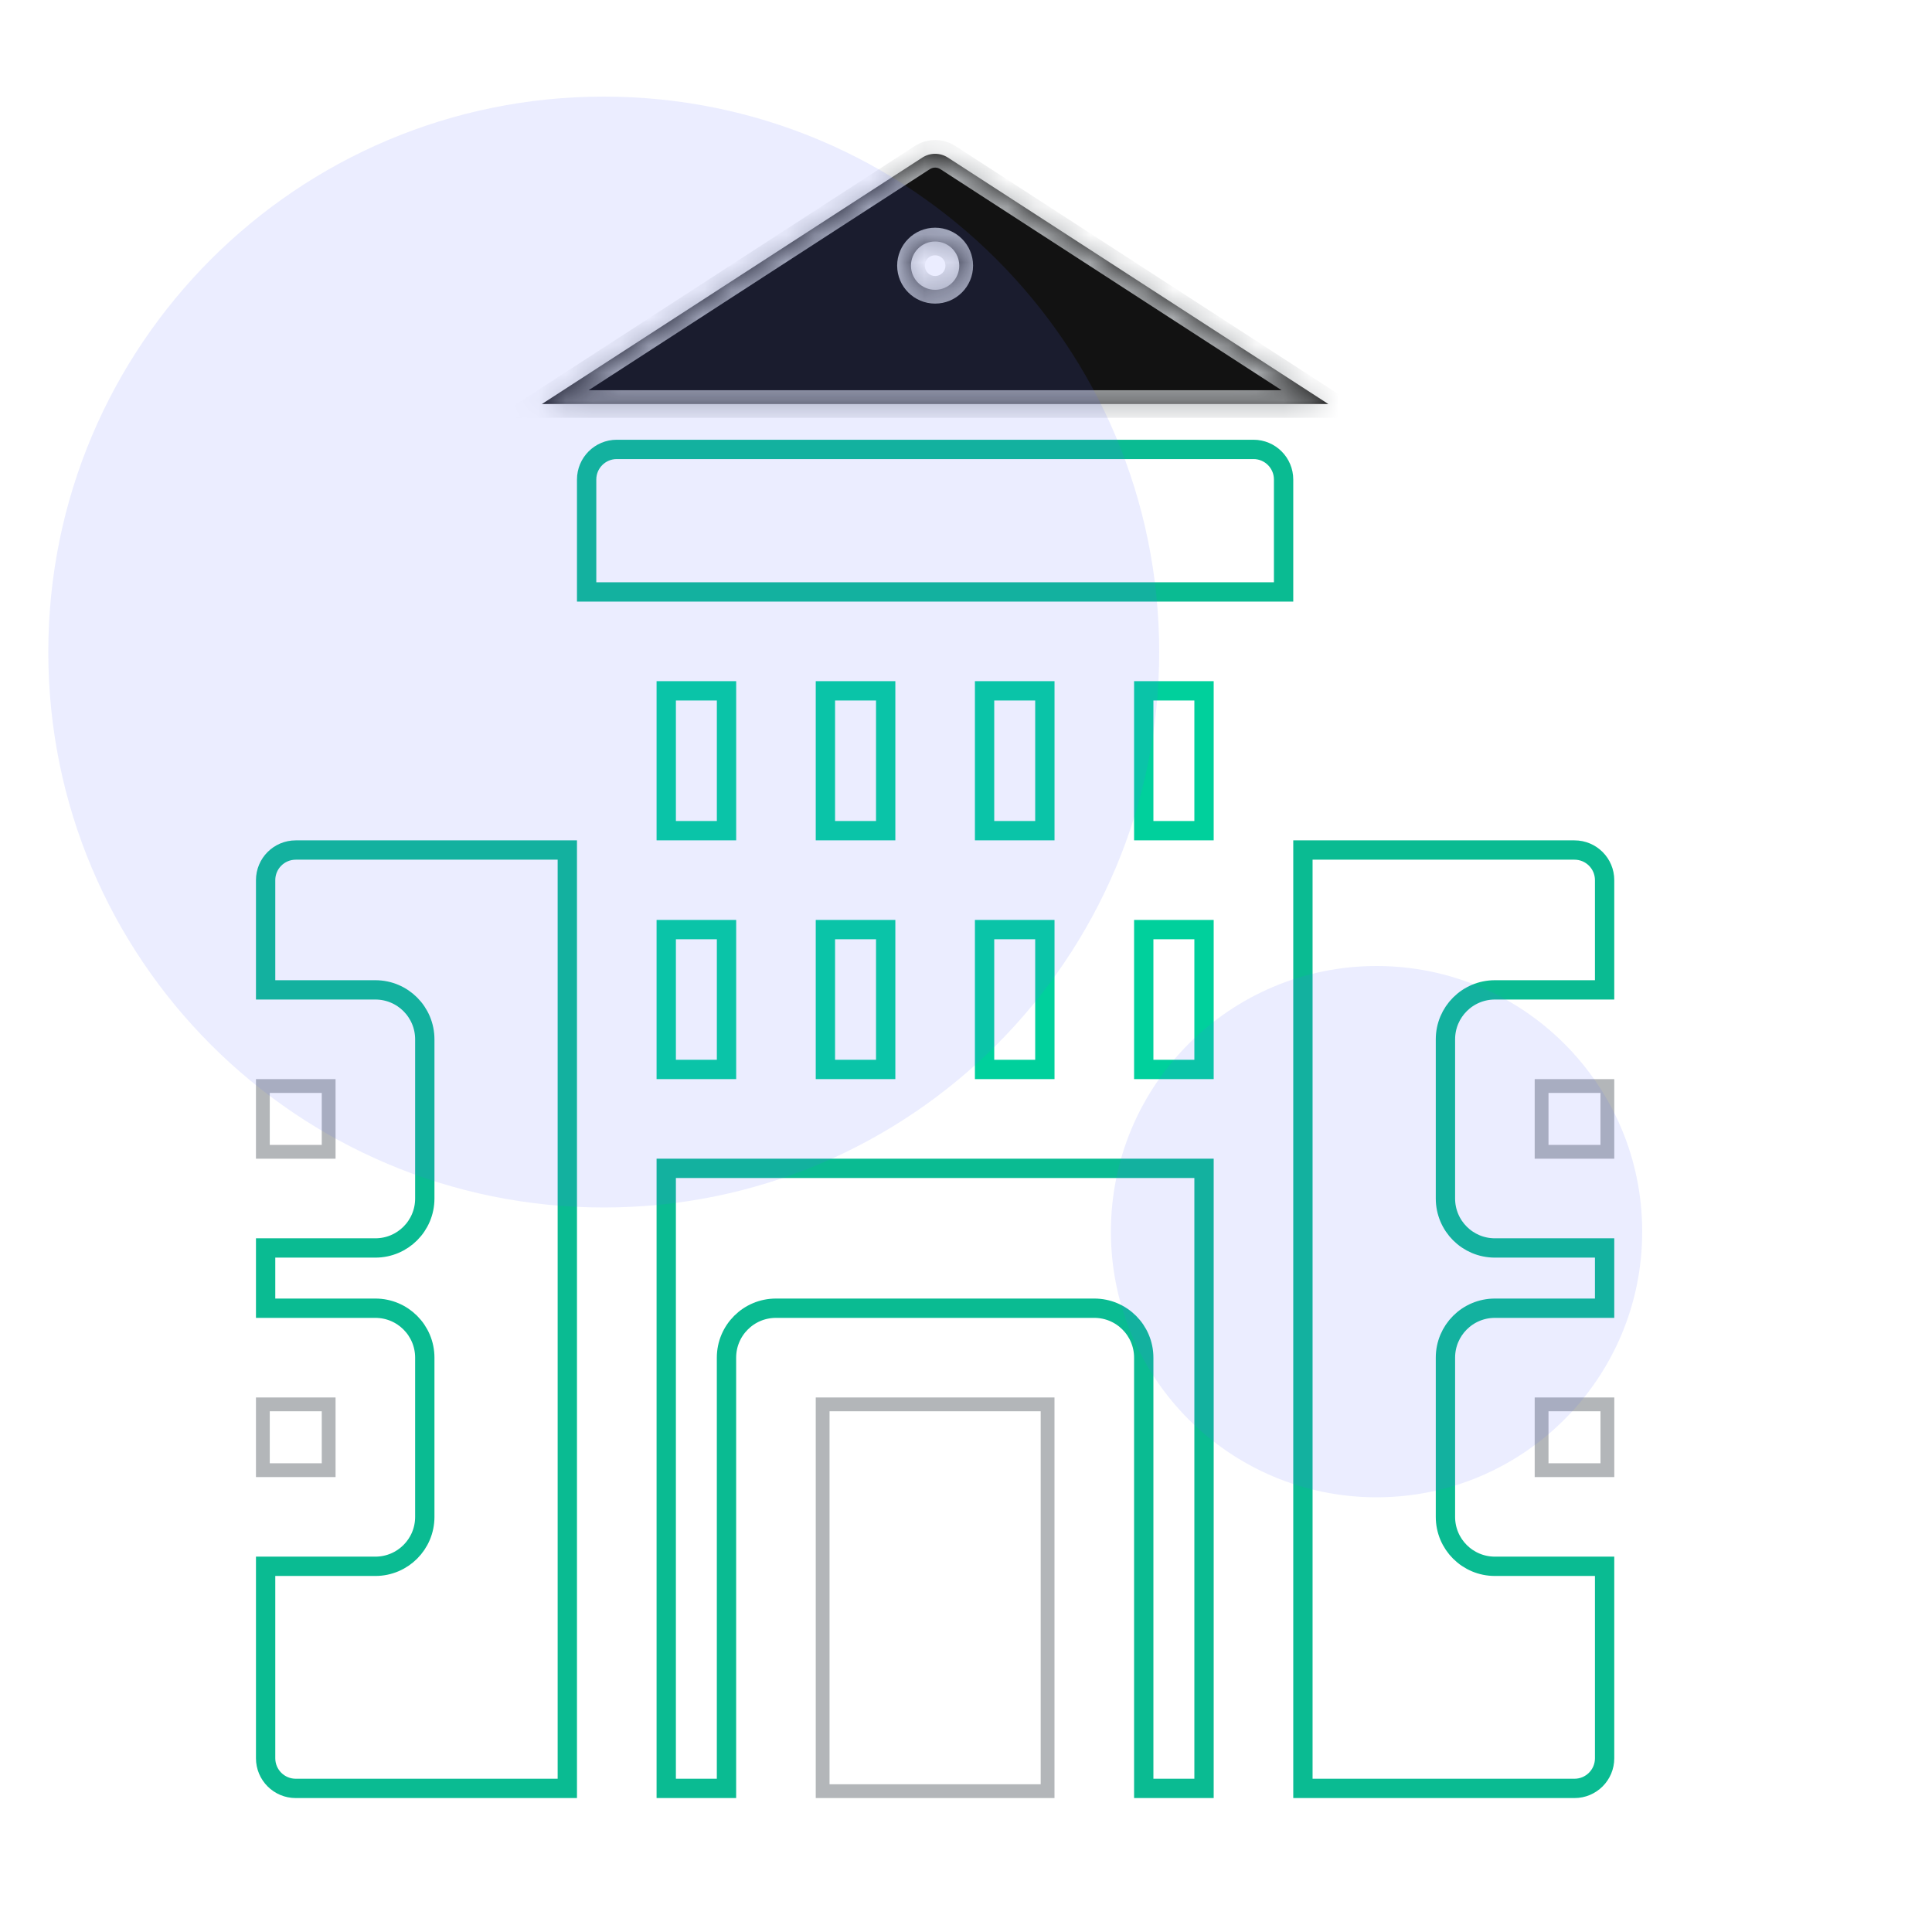 <svg width="70" height="70" viewBox="0 0 70 70" fill="none" xmlns="http://www.w3.org/2000/svg">
<rect x="29.906" y="33.681" width="2.184" height="5.067" stroke="#00D09C" stroke-width="0.7"/>
<rect x="29.906" y="25.03" width="2.184" height="5.067" stroke="#00D09C" stroke-width="0.7"/>
<rect x="35.673" y="25.03" width="2.184" height="5.067" stroke="#00D09C" stroke-width="0.7"/>
<rect x="35.673" y="33.681" width="2.184" height="5.067" stroke="#00D09C" stroke-width="0.7"/>
<path d="M22.347 16.283H45.416C46.019 16.283 46.507 16.771 46.507 17.375V21.447H21.255V17.375C21.255 16.771 21.743 16.283 22.347 16.283Z" stroke="#0ABB92" stroke-width="0.7"/>
<rect x="41.44" y="25.03" width="2.184" height="5.067" stroke="#00D09C" stroke-width="0.7"/>
<path d="M26.322 64.797H24.139V42.332H43.624V64.797H41.44V49.191C41.44 48.201 40.639 47.399 39.648 47.399H28.114C27.124 47.399 26.322 48.201 26.322 49.191V64.797Z" stroke="#0ABB92" stroke-width="0.7"/>
<rect x="24.139" y="33.681" width="2.184" height="5.067" stroke="#00D09C" stroke-width="0.7"/>
<rect x="24.139" y="25.03" width="2.184" height="5.067" stroke="#00D09C" stroke-width="0.7"/>
<rect x="55.855" y="50.883" width="2.384" height="2.384" stroke="#B3B6B9" stroke-width="0.5"/>
<path d="M9.624 31.89C9.624 31.286 10.112 30.798 10.716 30.798H20.555V64.797H10.716C10.112 64.797 9.624 64.309 9.624 63.705V56.75H13.6C14.59 56.75 15.391 55.949 15.391 54.959V49.191C15.391 48.201 14.59 47.399 13.6 47.399H9.624V45.216H13.6C14.59 45.216 15.391 44.414 15.391 43.424V37.657C15.391 36.667 14.59 35.865 13.6 35.865H9.624V31.89Z" stroke="#0ABB92" stroke-width="0.7"/>
<path d="M58.138 31.89V35.865H54.163C53.172 35.865 52.371 36.667 52.371 37.657V43.424C52.371 44.414 53.172 45.216 54.163 45.216H58.138V47.399H54.163C53.172 47.399 52.371 48.201 52.371 49.191V54.959C52.371 55.949 53.172 56.75 54.163 56.75H58.138V63.705C58.138 64.309 57.65 64.797 57.046 64.797H47.207V30.798H57.046C57.65 30.798 58.138 31.286 58.138 31.89Z" stroke="#0ABB92" stroke-width="0.7"/>
<rect x="41.44" y="33.681" width="2.184" height="5.067" stroke="#00D09C" stroke-width="0.7"/>
<path d="M55.855 39.349H58.238V41.732H55.855V39.349Z" stroke="#B3B6B9" stroke-width="0.5"/>
<path d="M9.524 39.349H11.908V41.732H9.524V39.349Z" stroke="#B3B6B9" stroke-width="0.5"/>
<path d="M29.806 64.897V50.883H35.323H37.956V64.897H35.323H29.806Z" stroke="#B3B6B9" stroke-width="0.5"/>
<rect x="9.524" y="50.883" width="2.384" height="2.384" stroke="#B3B6B9" stroke-width="0.5"/>
<mask id="path-18-inside-1" fill="white">
<path fill-rule="evenodd" clip-rule="evenodd" d="M33.417 5.71C33.701 5.527 34.061 5.527 34.345 5.71L48.127 14.638H19.635L33.417 5.71ZM33.006 9.625C33.006 10.108 33.398 10.5 33.881 10.5C34.364 10.5 34.756 10.108 34.756 9.625C34.756 9.142 34.364 8.75 33.881 8.75C33.398 8.75 33.006 9.142 33.006 9.625Z"/>
</mask>
<path fill-rule="evenodd" clip-rule="evenodd" d="M33.417 5.71C33.701 5.527 34.061 5.527 34.345 5.71L48.127 14.638H19.635L33.417 5.71ZM33.006 9.625C33.006 10.108 33.398 10.5 33.881 10.5C34.364 10.5 34.756 10.108 34.756 9.625C34.756 9.142 34.364 8.75 33.881 8.75C33.398 8.75 33.006 9.142 33.006 9.625Z" fill="#121212"/>
<path d="M34.345 5.71L34.617 5.29L34.616 5.29L34.345 5.71ZM33.417 5.71L33.146 5.29L33.145 5.29L33.417 5.71ZM48.127 14.638V15.138H49.819L48.399 14.219L48.127 14.638ZM19.635 14.638L19.363 14.219L17.944 15.138H19.635V14.638ZM34.616 5.29C34.167 5 33.595 5 33.146 5.29L33.688 6.13C33.807 6.053 33.955 6.053 34.074 6.13L34.616 5.29ZM48.399 14.219L34.617 5.29L34.073 6.129L47.855 15.058L48.399 14.219ZM19.635 15.138H48.127V14.138H19.635V15.138ZM33.145 5.29L19.363 14.219L19.907 15.058L33.689 6.129L33.145 5.29ZM33.881 10C33.674 10 33.506 9.832 33.506 9.625H32.506C32.506 10.384 33.122 11 33.881 11V10ZM34.256 9.625C34.256 9.832 34.088 10 33.881 10V11C34.64 11 35.256 10.384 35.256 9.625H34.256ZM33.881 9.25C34.088 9.25 34.256 9.418 34.256 9.625H35.256C35.256 8.866 34.64 8.25 33.881 8.25V9.25ZM33.506 9.625C33.506 9.418 33.674 9.25 33.881 9.25V8.25C33.122 8.25 32.506 8.866 32.506 9.625H33.506Z" fill="#B3B6B9" mask="url(#path-18-inside-1)"/>
<path fill-rule="evenodd" clip-rule="evenodd" d="M21.875 43.75C32.99 43.75 42 34.74 42 23.625C42 12.51 32.99 3.5 21.875 3.5C10.76 3.5 1.75 12.51 1.75 23.625C1.75 34.74 10.76 43.75 21.875 43.75Z" fill="#5367FF" fill-opacity="0.12"/>
<path fill-rule="evenodd" clip-rule="evenodd" d="M49.875 54.25C55.191 54.25 59.5 49.941 59.5 44.625C59.5 39.309 55.191 35 49.875 35C44.559 35 40.25 39.309 40.25 44.625C40.25 49.941 44.559 54.25 49.875 54.25Z" fill="#5367FF" fill-opacity="0.12"/>
</svg>
